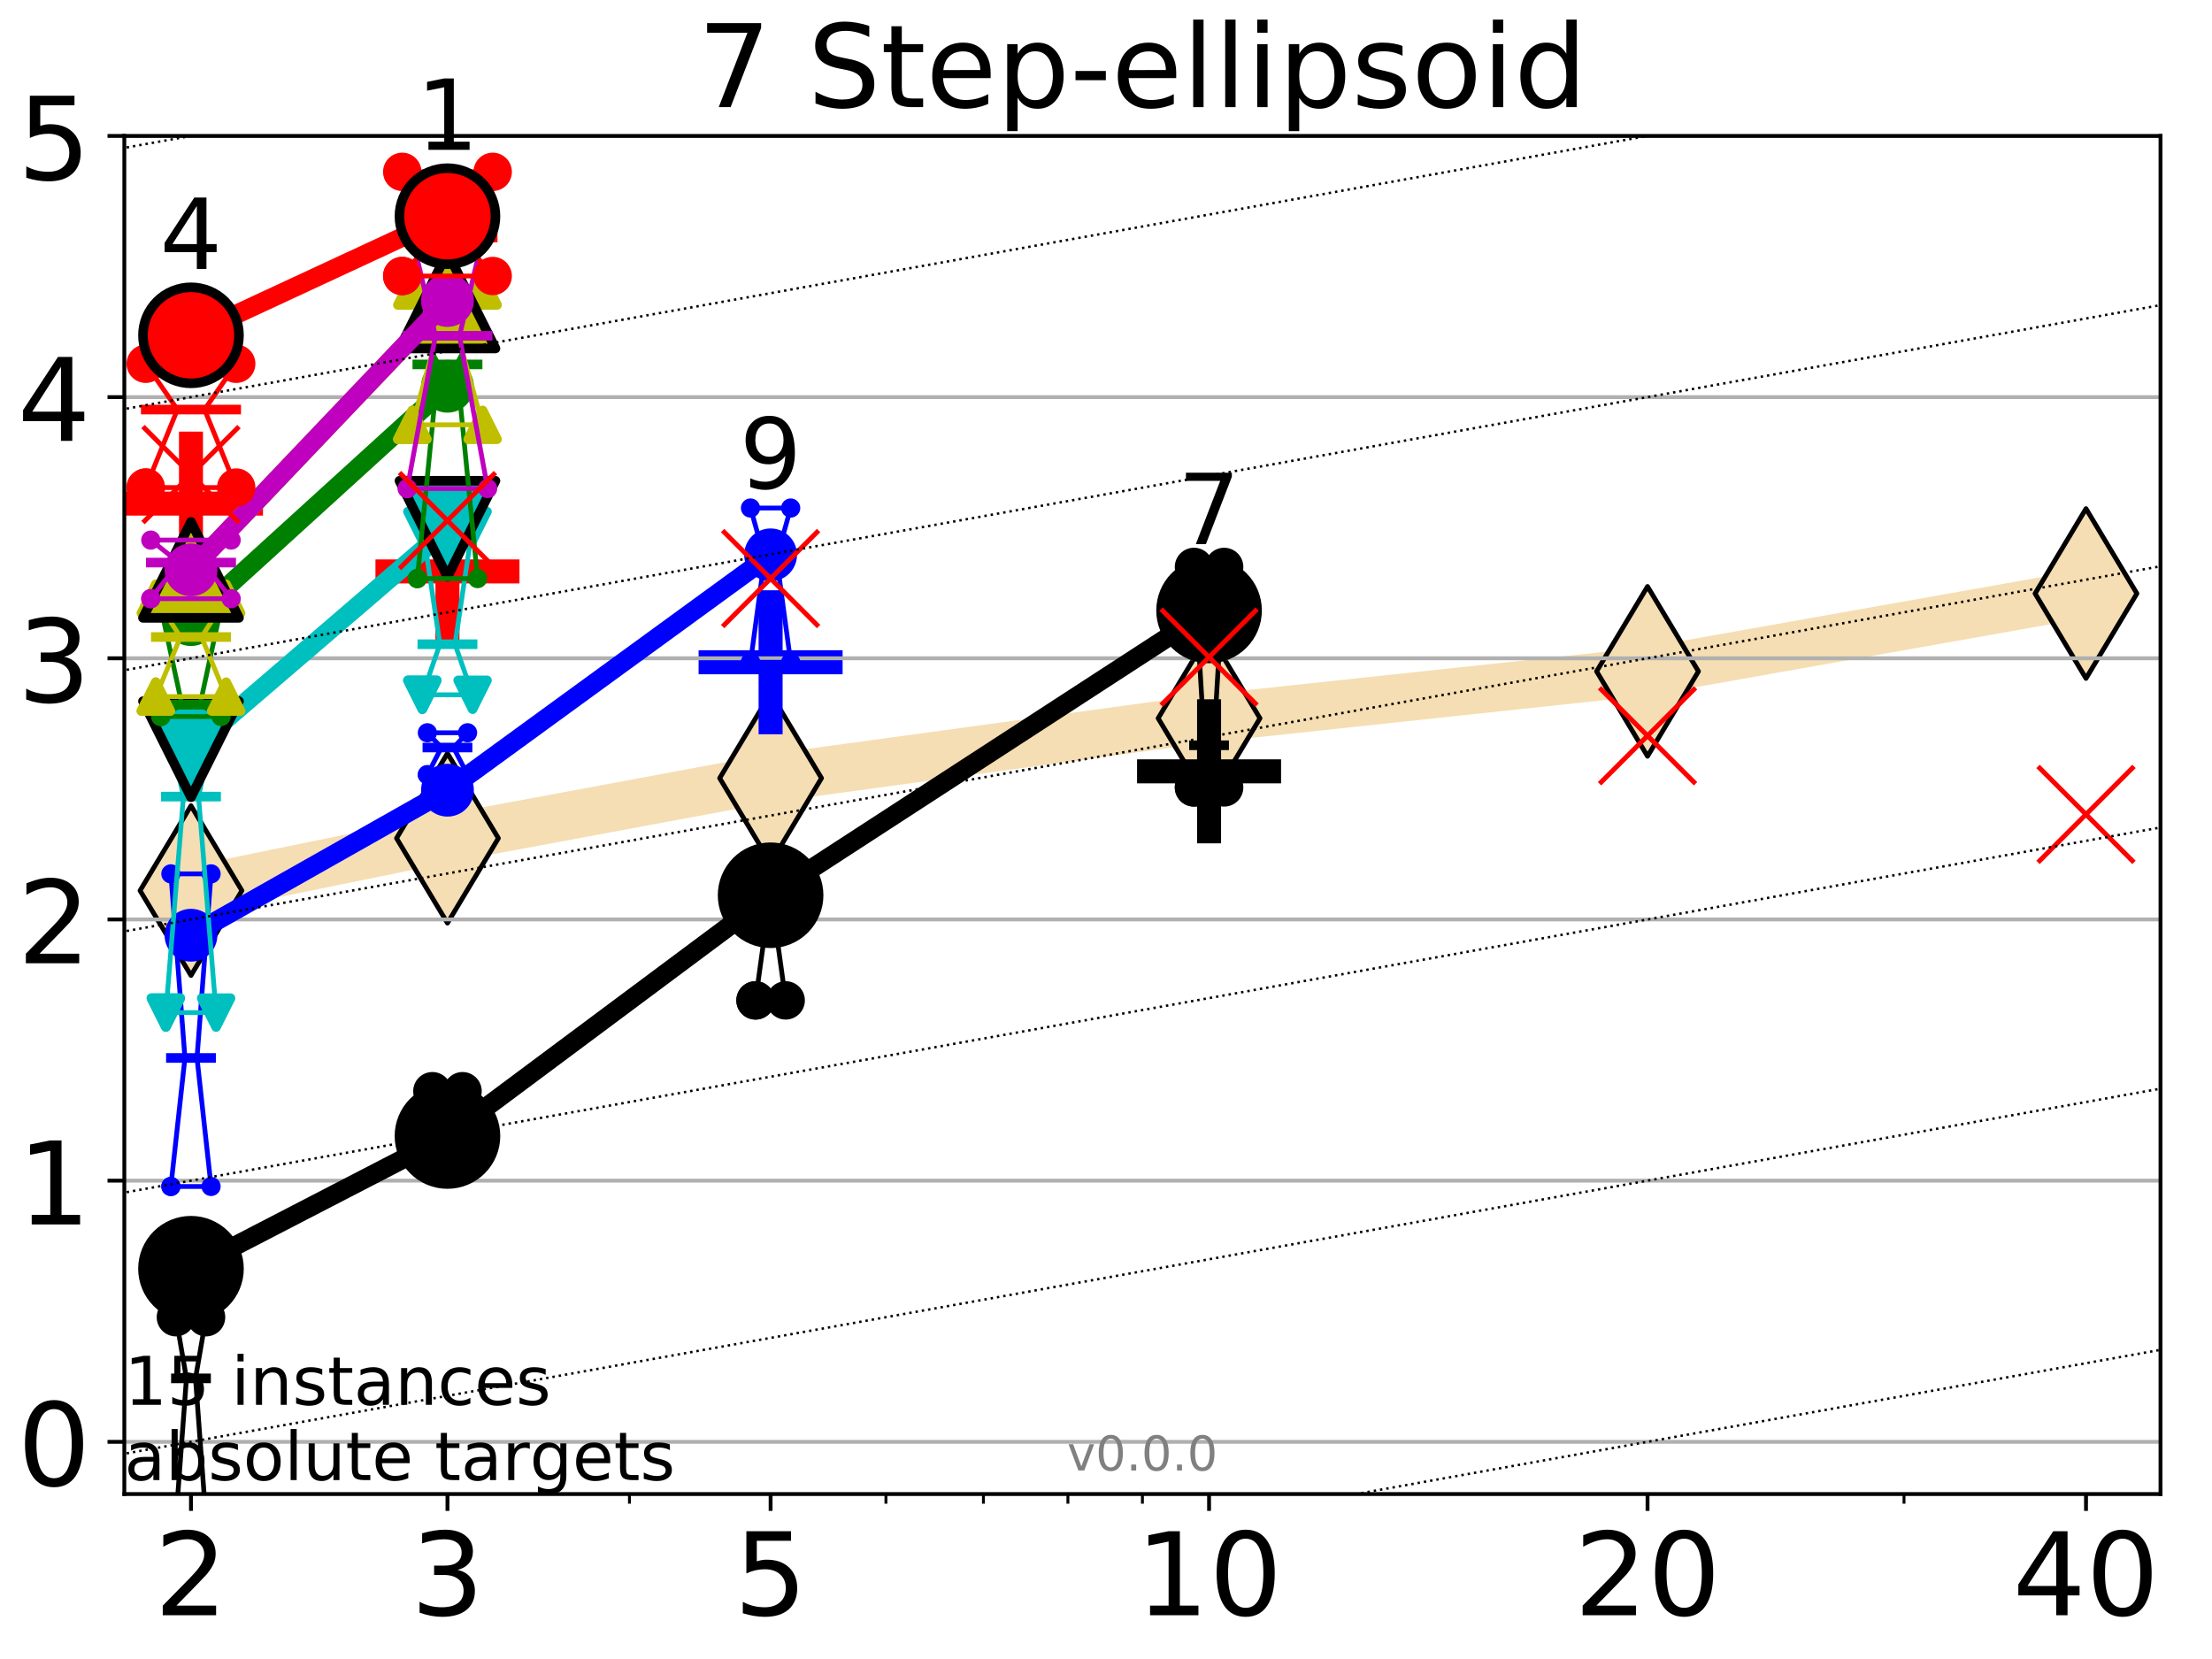 <?xml version="1.0" encoding="utf-8" standalone="no"?>
<!DOCTYPE svg PUBLIC "-//W3C//DTD SVG 1.1//EN"
  "http://www.w3.org/Graphics/SVG/1.1/DTD/svg11.dtd">
<!-- Created with matplotlib (http://matplotlib.org/) -->
<svg height="345.6pt" version="1.1" viewBox="0 0 460.8 345.6" width="460.8pt" xmlns="http://www.w3.org/2000/svg" xmlns:xlink="http://www.w3.org/1999/xlink">
 <defs>
  <style type="text/css">
*{stroke-linecap:butt;stroke-linejoin:round;}
  </style>
 </defs>
 <g id="figure_1">
  <g id="patch_1">
   <path d="M 0 345.6 
L 460.8 345.6 
L 460.8 0 
L 0 0 
z
" style="fill:#ffffff;"/>
  </g>
  <g id="axes_1">
   <g id="patch_2">
    <path d="M 25.9 311.24 
L 450.072 311.24 
L 450.072 28.32 
L 25.9 28.32 
z
" style="fill:#ffffff;"/>
   </g>
   <g id="line2d_1">
    <path clip-path="url(#pce93d1637b)" d="M 39.784 185.526 
L 93.215 174.62 
L 160.53 162.104 
L 251.87 149.631 
L 343.211 139.858 
L 434.551 123.644 
" style="fill:none;stroke:#f5deb3;stroke-linecap:square;stroke-width:10;"/>
    <defs>
     <path d="M -0 17.678 
L 10.607 0 
L 0 -17.678 
L -10.607 -0 
z
" id="mb366e745ef" style="stroke:#000000;stroke-linejoin:miter;"/>
    </defs>
    <g clip-path="url(#pce93d1637b)">
     <use style="fill:#f5deb3;stroke:#000000;stroke-linejoin:miter;" x="39.784" xlink:href="#mb366e745ef" y="185.526"/>
     <use style="fill:#f5deb3;stroke:#000000;stroke-linejoin:miter;" x="93.215" xlink:href="#mb366e745ef" y="174.62"/>
     <use style="fill:#f5deb3;stroke:#000000;stroke-linejoin:miter;" x="160.53" xlink:href="#mb366e745ef" y="162.104"/>
     <use style="fill:#f5deb3;stroke:#000000;stroke-linejoin:miter;" x="251.87" xlink:href="#mb366e745ef" y="149.631"/>
     <use style="fill:#f5deb3;stroke:#000000;stroke-linejoin:miter;" x="343.211" xlink:href="#mb366e745ef" y="139.858"/>
     <use style="fill:#f5deb3;stroke:#000000;stroke-linejoin:miter;" x="434.551" xlink:href="#mb366e745ef" y="123.644"/>
    </g>
   </g>
   <g id="line2d_2">
    <defs>
     <path d="M -15 0 
L 15 0 
M 0 15 
L 0 -15 
" id="m9941c308b5" style="stroke:#ff0000;stroke-width:5;"/>
    </defs>
    <g clip-path="url(#pce93d1637b)">
     <use style="fill:#ff0000;stroke:#ff0000;stroke-width:5;" x="39.784" xlink:href="#m9941c308b5" y="104.907"/>
    </g>
   </g>
   <g id="line2d_3">
    <defs>
     <path d="M -15 0 
L 15 0 
M 0 15 
L 0 -15 
" id="maaca55e57c" style="stroke:#000000;stroke-width:5;"/>
    </defs>
    <g clip-path="url(#pce93d1637b)">
     <use style="stroke:#000000;stroke-width:5;" x="251.87" xlink:href="#maaca55e57c" y="160.68"/>
    </g>
   </g>
   <g id="line2d_4">
    <g clip-path="url(#pce93d1637b)">
     <use style="fill:#ff0000;stroke:#ff0000;stroke-width:5;" x="93.215" xlink:href="#m9941c308b5" y="119.041"/>
    </g>
   </g>
   <g id="line2d_5">
    <defs>
     <path d="M -15 0 
L 15 0 
M 0 15 
L 0 -15 
" id="me92dfe4f68" style="stroke:#0000ff;stroke-width:5;"/>
    </defs>
    <g clip-path="url(#pce93d1637b)">
     <use style="fill:#0000ff;stroke:#0000ff;stroke-width:5;" x="160.53" xlink:href="#me92dfe4f68" y="137.963"/>
    </g>
   </g>
   <g id="matplotlib.axis_1">
    <g id="xtick_1">
     <g id="line2d_6">
      <defs>
       <path d="M 0 0 
L 0 3.5 
" id="mfe86d26707" style="stroke:#000000;stroke-width:0.8;"/>
      </defs>
      <g>
       <use style="stroke:#000000;stroke-width:0.8;" x="39.784" xlink:href="#mfe86d26707" y="311.24"/>
      </g>
     </g>
     <g id="text_1">
      <!-- 2 -->
      <defs>
       <path d="M 19.188 8.297 
L 53.609 8.297 
L 53.609 0 
L 7.328 0 
L 7.328 8.297 
Q 12.938 14.109 22.625 23.891 
Q 32.328 33.688 34.812 36.531 
Q 39.547 41.844 41.422 45.531 
Q 43.312 49.219 43.312 52.781 
Q 43.312 58.594 39.234 62.25 
Q 35.156 65.922 28.609 65.922 
Q 23.969 65.922 18.812 64.312 
Q 13.672 62.703 7.812 59.422 
L 7.812 69.391 
Q 13.766 71.781 18.938 73 
Q 24.125 74.219 28.422 74.219 
Q 39.75 74.219 46.484 68.547 
Q 53.219 62.891 53.219 53.422 
Q 53.219 48.922 51.531 44.891 
Q 49.859 40.875 45.406 35.406 
Q 44.188 33.984 37.641 27.219 
Q 31.109 20.453 19.188 8.297 
z
" id="DejaVuSans-32"/>
      </defs>
      <g transform="translate(32.149 336.476)scale(0.24 -0.24)">
       <use xlink:href="#DejaVuSans-32"/>
      </g>
     </g>
    </g>
    <g id="xtick_2">
     <g id="line2d_7">
      <g>
       <use style="stroke:#000000;stroke-width:0.8;" x="93.215" xlink:href="#mfe86d26707" y="311.24"/>
      </g>
     </g>
     <g id="text_2">
      <!-- 3 -->
      <defs>
       <path d="M 40.578 39.312 
Q 47.656 37.797 51.625 33 
Q 55.609 28.219 55.609 21.188 
Q 55.609 10.406 48.188 4.484 
Q 40.766 -1.422 27.094 -1.422 
Q 22.516 -1.422 17.656 -0.516 
Q 12.797 0.391 7.625 2.203 
L 7.625 11.719 
Q 11.719 9.328 16.594 8.109 
Q 21.484 6.891 26.812 6.891 
Q 36.078 6.891 40.938 10.547 
Q 45.797 14.203 45.797 21.188 
Q 45.797 27.641 41.281 31.266 
Q 36.766 34.906 28.719 34.906 
L 20.219 34.906 
L 20.219 43.016 
L 29.109 43.016 
Q 36.375 43.016 40.234 45.922 
Q 44.094 48.828 44.094 54.297 
Q 44.094 59.906 40.109 62.906 
Q 36.141 65.922 28.719 65.922 
Q 24.656 65.922 20.016 65.031 
Q 15.375 64.156 9.812 62.312 
L 9.812 71.094 
Q 15.438 72.656 20.344 73.438 
Q 25.25 74.219 29.594 74.219 
Q 40.828 74.219 47.359 69.109 
Q 53.906 64.016 53.906 55.328 
Q 53.906 49.266 50.438 45.094 
Q 46.969 40.922 40.578 39.312 
z
" id="DejaVuSans-33"/>
      </defs>
      <g transform="translate(85.58 336.476)scale(0.24 -0.24)">
       <use xlink:href="#DejaVuSans-33"/>
      </g>
     </g>
    </g>
    <g id="xtick_3">
     <g id="line2d_8">
      <g>
       <use style="stroke:#000000;stroke-width:0.8;" x="160.53" xlink:href="#mfe86d26707" y="311.24"/>
      </g>
     </g>
     <g id="text_3">
      <!-- 5 -->
      <defs>
       <path d="M 10.797 72.906 
L 49.516 72.906 
L 49.516 64.594 
L 19.828 64.594 
L 19.828 46.734 
Q 21.969 47.469 24.109 47.828 
Q 26.266 48.188 28.422 48.188 
Q 40.625 48.188 47.75 41.5 
Q 54.891 34.812 54.891 23.391 
Q 54.891 11.625 47.562 5.094 
Q 40.234 -1.422 26.906 -1.422 
Q 22.312 -1.422 17.547 -0.641 
Q 12.797 0.141 7.719 1.703 
L 7.719 11.625 
Q 12.109 9.234 16.797 8.062 
Q 21.484 6.891 26.703 6.891 
Q 35.156 6.891 40.078 11.328 
Q 45.016 15.766 45.016 23.391 
Q 45.016 31 40.078 35.438 
Q 35.156 39.891 26.703 39.891 
Q 22.75 39.891 18.812 39.016 
Q 14.891 38.141 10.797 36.281 
z
" id="DejaVuSans-35"/>
      </defs>
      <g transform="translate(152.895 336.476)scale(0.24 -0.24)">
       <use xlink:href="#DejaVuSans-35"/>
      </g>
     </g>
    </g>
    <g id="xtick_4">
     <g id="line2d_9">
      <g>
       <use style="stroke:#000000;stroke-width:0.8;" x="251.87" xlink:href="#mfe86d26707" y="311.24"/>
      </g>
     </g>
     <g id="text_4">
      <!-- 10 -->
      <defs>
       <path d="M 12.406 8.297 
L 28.516 8.297 
L 28.516 63.922 
L 10.984 60.406 
L 10.984 69.391 
L 28.422 72.906 
L 38.281 72.906 
L 38.281 8.297 
L 54.391 8.297 
L 54.391 0 
L 12.406 0 
z
" id="DejaVuSans-31"/>
       <path d="M 31.781 66.406 
Q 24.172 66.406 20.328 58.906 
Q 16.5 51.422 16.5 36.375 
Q 16.5 21.391 20.328 13.891 
Q 24.172 6.391 31.781 6.391 
Q 39.453 6.391 43.281 13.891 
Q 47.125 21.391 47.125 36.375 
Q 47.125 51.422 43.281 58.906 
Q 39.453 66.406 31.781 66.406 
z
M 31.781 74.219 
Q 44.047 74.219 50.516 64.516 
Q 56.984 54.828 56.984 36.375 
Q 56.984 17.969 50.516 8.266 
Q 44.047 -1.422 31.781 -1.422 
Q 19.531 -1.422 13.062 8.266 
Q 6.594 17.969 6.594 36.375 
Q 6.594 54.828 13.062 64.516 
Q 19.531 74.219 31.781 74.219 
z
" id="DejaVuSans-30"/>
      </defs>
      <g transform="translate(236.6 336.476)scale(0.24 -0.24)">
       <use xlink:href="#DejaVuSans-31"/>
       <use x="63.623" xlink:href="#DejaVuSans-30"/>
      </g>
     </g>
    </g>
    <g id="xtick_5">
     <g id="line2d_10">
      <g>
       <use style="stroke:#000000;stroke-width:0.8;" x="343.211" xlink:href="#mfe86d26707" y="311.24"/>
      </g>
     </g>
     <g id="text_5">
      <!-- 20 -->
      <g transform="translate(327.941 336.476)scale(0.24 -0.24)">
       <use xlink:href="#DejaVuSans-32"/>
       <use x="63.623" xlink:href="#DejaVuSans-30"/>
      </g>
     </g>
    </g>
    <g id="xtick_6">
     <g id="line2d_11">
      <g>
       <use style="stroke:#000000;stroke-width:0.8;" x="434.551" xlink:href="#mfe86d26707" y="311.24"/>
      </g>
     </g>
     <g id="text_6">
      <!-- 40 -->
      <defs>
       <path d="M 37.797 64.312 
L 12.891 25.391 
L 37.797 25.391 
z
M 35.203 72.906 
L 47.609 72.906 
L 47.609 25.391 
L 58.016 25.391 
L 58.016 17.188 
L 47.609 17.188 
L 47.609 0 
L 37.797 0 
L 37.797 17.188 
L 4.891 17.188 
L 4.891 26.703 
z
" id="DejaVuSans-34"/>
      </defs>
      <g transform="translate(419.281 336.476)scale(0.24 -0.24)">
       <use xlink:href="#DejaVuSans-34"/>
       <use x="63.623" xlink:href="#DejaVuSans-30"/>
      </g>
     </g>
    </g>
    <g id="xtick_7">
     <g id="line2d_12">
      <defs>
       <path d="M 0 0 
L 0 2 
" id="m9a36d5a3d2" style="stroke:#000000;stroke-width:0.6;"/>
      </defs>
      <g>
       <use style="stroke:#000000;stroke-width:0.6;" x="39.784" xlink:href="#m9a36d5a3d2" y="311.24"/>
      </g>
     </g>
    </g>
    <g id="xtick_8">
     <g id="line2d_13">
      <g>
       <use style="stroke:#000000;stroke-width:0.6;" x="93.215" xlink:href="#m9a36d5a3d2" y="311.24"/>
      </g>
     </g>
    </g>
    <g id="xtick_9">
     <g id="line2d_14">
      <g>
       <use style="stroke:#000000;stroke-width:0.6;" x="131.125" xlink:href="#m9a36d5a3d2" y="311.24"/>
      </g>
     </g>
    </g>
    <g id="xtick_10">
     <g id="line2d_15">
      <g>
       <use style="stroke:#000000;stroke-width:0.6;" x="160.53" xlink:href="#m9a36d5a3d2" y="311.24"/>
      </g>
     </g>
    </g>
    <g id="xtick_11">
     <g id="line2d_16">
      <g>
       <use style="stroke:#000000;stroke-width:0.6;" x="184.555" xlink:href="#m9a36d5a3d2" y="311.24"/>
      </g>
     </g>
    </g>
    <g id="xtick_12">
     <g id="line2d_17">
      <g>
       <use style="stroke:#000000;stroke-width:0.6;" x="204.869" xlink:href="#m9a36d5a3d2" y="311.24"/>
      </g>
     </g>
    </g>
    <g id="xtick_13">
     <g id="line2d_18">
      <g>
       <use style="stroke:#000000;stroke-width:0.6;" x="222.465" xlink:href="#m9a36d5a3d2" y="311.24"/>
      </g>
     </g>
    </g>
    <g id="xtick_14">
     <g id="line2d_19">
      <g>
       <use style="stroke:#000000;stroke-width:0.6;" x="237.986" xlink:href="#m9a36d5a3d2" y="311.24"/>
      </g>
     </g>
    </g>
    <g id="xtick_15">
     <g id="line2d_20">
      <g>
       <use style="stroke:#000000;stroke-width:0.6;" x="343.211" xlink:href="#m9a36d5a3d2" y="311.24"/>
      </g>
     </g>
    </g>
    <g id="xtick_16">
     <g id="line2d_21">
      <g>
       <use style="stroke:#000000;stroke-width:0.6;" x="396.641" xlink:href="#m9a36d5a3d2" y="311.24"/>
      </g>
     </g>
    </g>
    <g id="xtick_17">
     <g id="line2d_22">
      <g>
       <use style="stroke:#000000;stroke-width:0.6;" x="434.551" xlink:href="#m9a36d5a3d2" y="311.24"/>
      </g>
     </g>
    </g>
   </g>
   <g id="matplotlib.axis_2">
    <g id="ytick_1">
     <g id="line2d_23">
      <path clip-path="url(#pce93d1637b)" d="M 25.9 300.358 
L 450.072 300.358 
" style="fill:none;stroke:#b0b0b0;stroke-linecap:square;stroke-width:0.8;"/>
     </g>
     <g id="line2d_24">
      <defs>
       <path d="M 0 0 
L -3.5 0 
" id="m7b7dd9da85" style="stroke:#000000;stroke-width:0.8;"/>
      </defs>
      <g>
       <use style="stroke:#000000;stroke-width:0.8;" x="25.9" xlink:href="#m7b7dd9da85" y="300.358"/>
      </g>
     </g>
     <g id="text_7">
      <!-- 0 -->
      <g transform="translate(3.63 309.477)scale(0.24 -0.24)">
       <use xlink:href="#DejaVuSans-30"/>
      </g>
     </g>
    </g>
    <g id="ytick_2">
     <g id="line2d_25">
      <path clip-path="url(#pce93d1637b)" d="M 25.9 245.951 
L 450.072 245.951 
" style="fill:none;stroke:#b0b0b0;stroke-linecap:square;stroke-width:0.8;"/>
     </g>
     <g id="line2d_26">
      <g>
       <use style="stroke:#000000;stroke-width:0.8;" x="25.9" xlink:href="#m7b7dd9da85" y="245.951"/>
      </g>
     </g>
     <g id="text_8">
      <!-- 1 -->
      <g transform="translate(3.63 255.069)scale(0.24 -0.24)">
       <use xlink:href="#DejaVuSans-31"/>
      </g>
     </g>
    </g>
    <g id="ytick_3">
     <g id="line2d_27">
      <path clip-path="url(#pce93d1637b)" d="M 25.9 191.543 
L 450.072 191.543 
" style="fill:none;stroke:#b0b0b0;stroke-linecap:square;stroke-width:0.8;"/>
     </g>
     <g id="line2d_28">
      <g>
       <use style="stroke:#000000;stroke-width:0.8;" x="25.9" xlink:href="#m7b7dd9da85" y="191.543"/>
      </g>
     </g>
     <g id="text_9">
      <!-- 2 -->
      <g transform="translate(3.63 200.661)scale(0.24 -0.24)">
       <use xlink:href="#DejaVuSans-32"/>
      </g>
     </g>
    </g>
    <g id="ytick_4">
     <g id="line2d_29">
      <path clip-path="url(#pce93d1637b)" d="M 25.9 137.135 
L 450.072 137.135 
" style="fill:none;stroke:#b0b0b0;stroke-linecap:square;stroke-width:0.8;"/>
     </g>
     <g id="line2d_30">
      <g>
       <use style="stroke:#000000;stroke-width:0.8;" x="25.9" xlink:href="#m7b7dd9da85" y="137.135"/>
      </g>
     </g>
     <g id="text_10">
      <!-- 3 -->
      <g transform="translate(3.63 146.254)scale(0.24 -0.24)">
       <use xlink:href="#DejaVuSans-33"/>
      </g>
     </g>
    </g>
    <g id="ytick_5">
     <g id="line2d_31">
      <path clip-path="url(#pce93d1637b)" d="M 25.9 82.728 
L 450.072 82.728 
" style="fill:none;stroke:#b0b0b0;stroke-linecap:square;stroke-width:0.8;"/>
     </g>
     <g id="line2d_32">
      <g>
       <use style="stroke:#000000;stroke-width:0.8;" x="25.9" xlink:href="#m7b7dd9da85" y="82.728"/>
      </g>
     </g>
     <g id="text_11">
      <!-- 4 -->
      <g transform="translate(3.63 91.846)scale(0.24 -0.24)">
       <use xlink:href="#DejaVuSans-34"/>
      </g>
     </g>
    </g>
    <g id="ytick_6">
     <g id="line2d_33">
      <path clip-path="url(#pce93d1637b)" d="M 25.9 28.32 
L 450.072 28.32 
" style="fill:none;stroke:#b0b0b0;stroke-linecap:square;stroke-width:0.8;"/>
     </g>
     <g id="line2d_34">
      <g>
       <use style="stroke:#000000;stroke-width:0.8;" x="25.9" xlink:href="#m7b7dd9da85" y="28.32"/>
      </g>
     </g>
     <g id="text_12">
      <!-- 5 -->
      <g transform="translate(3.63 37.438)scale(0.24 -0.24)">
       <use xlink:href="#DejaVuSans-35"/>
      </g>
     </g>
    </g>
   </g>
   <g id="line2d_35">
    <path clip-path="url(#pce93d1637b)" d="M 36.644 316.737 
L 38.842 287.135 
L 36.644 274.399 
L 42.924 274.399 
L 40.726 287.135 
L 42.924 316.737 
L 36.644 316.737 
" style="fill:none;stroke:#000000;stroke-linecap:square;"/>
   </g>
   <g id="line2d_36">
    <path clip-path="url(#pce93d1637b)" d="M 36.644 316.737 
L 42.924 316.737 
L 42.924 274.399 
L 36.644 274.399 
L 36.644 316.737 
" style="fill:none;"/>
    <defs>
     <path d="M 0 3 
C 0.796 3 1.559 2.684 2.121 2.121 
C 2.684 1.559 3 0.796 3 0 
C 3 -0.796 2.684 -1.559 2.121 -2.121 
C 1.559 -2.684 0.796 -3 0 -3 
C -0.796 -3 -1.559 -2.684 -2.121 -2.121 
C -2.684 -1.559 -3 -0.796 -3 0 
C -3 0.796 -2.684 1.559 -2.121 2.121 
C -1.559 2.684 -0.796 3 0 3 
z
" id="mf198513241" style="stroke:#000000;stroke-width:2;"/>
    </defs>
    <g clip-path="url(#pce93d1637b)">
     <use style="stroke:#000000;stroke-width:2;" x="36.644" xlink:href="#mf198513241" y="316.737"/>
     <use style="stroke:#000000;stroke-width:2;" x="42.924" xlink:href="#mf198513241" y="316.737"/>
     <use style="stroke:#000000;stroke-width:2;" x="42.924" xlink:href="#mf198513241" y="274.399"/>
     <use style="stroke:#000000;stroke-width:2;" x="36.644" xlink:href="#mf198513241" y="274.399"/>
     <use style="stroke:#000000;stroke-width:2;" x="36.644" xlink:href="#mf198513241" y="316.737"/>
    </g>
   </g>
   <g id="line2d_37">
    <path clip-path="url(#pce93d1637b)" d="M 36.644 287.135 
L 42.924 287.135 
" style="fill:none;stroke:#000000;stroke-linecap:square;stroke-width:2;"/>
   </g>
   <g id="line2d_38">
    <path clip-path="url(#pce93d1637b)" d="M 90.075 240.365 
L 92.273 235.343 
L 90.075 227.32 
L 96.355 227.32 
L 94.157 235.343 
L 96.355 240.365 
L 90.075 240.365 
" style="fill:none;stroke:#000000;stroke-linecap:square;"/>
   </g>
   <g id="line2d_39">
    <path clip-path="url(#pce93d1637b)" d="M 90.075 240.365 
L 96.355 240.365 
L 96.355 227.32 
L 90.075 227.32 
L 90.075 240.365 
" style="fill:none;"/>
    <g clip-path="url(#pce93d1637b)">
     <use style="stroke:#000000;stroke-width:2;" x="90.075" xlink:href="#mf198513241" y="240.365"/>
     <use style="stroke:#000000;stroke-width:2;" x="96.355" xlink:href="#mf198513241" y="240.365"/>
     <use style="stroke:#000000;stroke-width:2;" x="96.355" xlink:href="#mf198513241" y="227.32"/>
     <use style="stroke:#000000;stroke-width:2;" x="90.075" xlink:href="#mf198513241" y="227.32"/>
     <use style="stroke:#000000;stroke-width:2;" x="90.075" xlink:href="#mf198513241" y="240.365"/>
    </g>
   </g>
   <g id="line2d_40">
    <path clip-path="url(#pce93d1637b)" d="M 90.075 235.343 
L 96.355 235.343 
" style="fill:none;stroke:#000000;stroke-linecap:square;stroke-width:2;"/>
   </g>
   <g id="line2d_41">
    <path clip-path="url(#pce93d1637b)" d="M 157.39 208.399 
L 159.588 192.508 
L 157.39 181.127 
L 163.669 181.127 
L 161.472 192.508 
L 163.669 208.399 
L 157.39 208.399 
" style="fill:none;stroke:#000000;stroke-linecap:square;"/>
   </g>
   <g id="line2d_42">
    <path clip-path="url(#pce93d1637b)" d="M 157.39 208.399 
L 163.669 208.399 
L 163.669 181.127 
L 157.39 181.127 
L 157.39 208.399 
" style="fill:none;"/>
    <g clip-path="url(#pce93d1637b)">
     <use style="stroke:#000000;stroke-width:2;" x="157.39" xlink:href="#mf198513241" y="208.399"/>
     <use style="stroke:#000000;stroke-width:2;" x="163.669" xlink:href="#mf198513241" y="208.399"/>
     <use style="stroke:#000000;stroke-width:2;" x="163.669" xlink:href="#mf198513241" y="181.127"/>
     <use style="stroke:#000000;stroke-width:2;" x="157.39" xlink:href="#mf198513241" y="181.127"/>
     <use style="stroke:#000000;stroke-width:2;" x="157.39" xlink:href="#mf198513241" y="208.399"/>
    </g>
   </g>
   <g id="line2d_43">
    <path clip-path="url(#pce93d1637b)" d="M 157.39 192.508 
L 163.669 192.508 
" style="fill:none;stroke:#000000;stroke-linecap:square;stroke-width:2;"/>
   </g>
   <g id="line2d_44">
    <path clip-path="url(#pce93d1637b)" d="M 248.73 164.03 
L 250.928 155.251 
L 248.73 118.106 
L 255.01 118.106 
L 252.812 155.251 
L 255.01 164.03 
L 248.73 164.03 
" style="fill:none;stroke:#000000;stroke-linecap:square;"/>
   </g>
   <g id="line2d_45">
    <path clip-path="url(#pce93d1637b)" d="M 248.73 164.03 
L 255.01 164.03 
L 255.01 118.106 
L 248.73 118.106 
L 248.73 164.03 
" style="fill:none;"/>
    <g clip-path="url(#pce93d1637b)">
     <use style="stroke:#000000;stroke-width:2;" x="248.73" xlink:href="#mf198513241" y="164.03"/>
     <use style="stroke:#000000;stroke-width:2;" x="255.01" xlink:href="#mf198513241" y="164.03"/>
     <use style="stroke:#000000;stroke-width:2;" x="255.01" xlink:href="#mf198513241" y="118.106"/>
     <use style="stroke:#000000;stroke-width:2;" x="248.73" xlink:href="#mf198513241" y="118.106"/>
     <use style="stroke:#000000;stroke-width:2;" x="248.73" xlink:href="#mf198513241" y="164.03"/>
    </g>
   </g>
   <g id="line2d_46">
    <path clip-path="url(#pce93d1637b)" d="M 248.73 155.251 
L 255.01 155.251 
" style="fill:none;stroke:#000000;stroke-linecap:square;stroke-width:2;"/>
   </g>
   <g id="line2d_47">
    <path clip-path="url(#pce93d1637b)" d="M 39.784 264.299 
L 93.215 236.652 
" style="fill:none;stroke:#000000;stroke-linecap:square;stroke-width:4;"/>
   </g>
   <g id="line2d_48">
    <path clip-path="url(#pce93d1637b)" d="M 93.215 236.652 
L 160.53 186.498 
" style="fill:none;stroke:#000000;stroke-linecap:square;stroke-width:4;"/>
   </g>
   <g id="line2d_49">
    <path clip-path="url(#pce93d1637b)" d="M 160.53 186.498 
L 251.87 127.167 
" style="fill:none;stroke:#000000;stroke-linecap:square;stroke-width:4;"/>
   </g>
   <g id="line2d_50">
    <path clip-path="url(#pce93d1637b)" d="M 39.784 264.299 
L 93.215 236.652 
L 160.53 186.498 
L 251.87 127.167 
" style="fill:none;"/>
    <defs>
     <path d="M 0 10 
C 2.652 10 5.196 8.946 7.071 7.071 
C 8.946 5.196 10 2.652 10 0 
C 10 -2.652 8.946 -5.196 7.071 -7.071 
C 5.196 -8.946 2.652 -10 0 -10 
C -2.652 -10 -5.196 -8.946 -7.071 -7.071 
C -8.946 -5.196 -10 -2.652 -10 0 
C -10 2.652 -8.946 5.196 -7.071 7.071 
C -5.196 8.946 -2.652 10 0 10 
z
" id="m1421baa5e7" style="stroke:#000000;stroke-width:2;"/>
    </defs>
    <g clip-path="url(#pce93d1637b)">
     <use style="stroke:#000000;stroke-width:2;" x="39.784" xlink:href="#m1421baa5e7" y="264.299"/>
     <use style="stroke:#000000;stroke-width:2;" x="93.215" xlink:href="#m1421baa5e7" y="236.652"/>
     <use style="stroke:#000000;stroke-width:2;" x="160.53" xlink:href="#m1421baa5e7" y="186.498"/>
     <use style="stroke:#000000;stroke-width:2;" x="251.87" xlink:href="#m1421baa5e7" y="127.167"/>
    </g>
   </g>
   <g id="line2d_51">
    <path clip-path="url(#pce93d1637b)" d="M 35.597 247.163 
L 38.528 220.389 
L 35.597 182.041 
L 43.971 182.041 
L 41.04 220.389 
L 43.971 247.163 
L 35.597 247.163 
" style="fill:none;stroke:#0000ff;stroke-linecap:square;"/>
   </g>
   <g id="line2d_52">
    <path clip-path="url(#pce93d1637b)" d="M 35.597 247.163 
L 43.971 247.163 
L 43.971 182.041 
L 35.597 182.041 
L 35.597 247.163 
" style="fill:none;"/>
    <defs>
     <path d="M 0 1.5 
C 0.398 1.5 0.779 1.342 1.061 1.061 
C 1.342 0.779 1.5 0.398 1.5 0 
C 1.5 -0.398 1.342 -0.779 1.061 -1.061 
C 0.779 -1.342 0.398 -1.5 0 -1.5 
C -0.398 -1.5 -0.779 -1.342 -1.061 -1.061 
C -1.342 -0.779 -1.5 -0.398 -1.5 0 
C -1.5 0.398 -1.342 0.779 -1.061 1.061 
C -0.779 1.342 -0.398 1.5 0 1.5 
z
" id="m14137b9b6b" style="stroke:#0000ff;"/>
    </defs>
    <g clip-path="url(#pce93d1637b)">
     <use style="fill:#0000ff;stroke:#0000ff;" x="35.597" xlink:href="#m14137b9b6b" y="247.163"/>
     <use style="fill:#0000ff;stroke:#0000ff;" x="43.971" xlink:href="#m14137b9b6b" y="247.163"/>
     <use style="fill:#0000ff;stroke:#0000ff;" x="43.971" xlink:href="#m14137b9b6b" y="182.041"/>
     <use style="fill:#0000ff;stroke:#0000ff;" x="35.597" xlink:href="#m14137b9b6b" y="182.041"/>
     <use style="fill:#0000ff;stroke:#0000ff;" x="35.597" xlink:href="#m14137b9b6b" y="247.163"/>
    </g>
   </g>
   <g id="line2d_53">
    <path clip-path="url(#pce93d1637b)" d="M 35.597 220.389 
L 43.971 220.389 
" style="fill:none;stroke:#0000ff;stroke-linecap:square;stroke-width:2;"/>
   </g>
   <g id="line2d_54">
    <path clip-path="url(#pce93d1637b)" d="M 89.028 161.386 
L 91.959 155.725 
L 89.028 152.648 
L 97.401 152.648 
L 94.471 155.725 
L 97.401 161.386 
L 89.028 161.386 
" style="fill:none;stroke:#0000ff;stroke-linecap:square;"/>
   </g>
   <g id="line2d_55">
    <path clip-path="url(#pce93d1637b)" d="M 89.028 161.386 
L 97.401 161.386 
L 97.401 152.648 
L 89.028 152.648 
L 89.028 161.386 
" style="fill:none;"/>
    <g clip-path="url(#pce93d1637b)">
     <use style="fill:#0000ff;stroke:#0000ff;" x="89.028" xlink:href="#m14137b9b6b" y="161.386"/>
     <use style="fill:#0000ff;stroke:#0000ff;" x="97.401" xlink:href="#m14137b9b6b" y="161.386"/>
     <use style="fill:#0000ff;stroke:#0000ff;" x="97.401" xlink:href="#m14137b9b6b" y="152.648"/>
     <use style="fill:#0000ff;stroke:#0000ff;" x="89.028" xlink:href="#m14137b9b6b" y="152.648"/>
     <use style="fill:#0000ff;stroke:#0000ff;" x="89.028" xlink:href="#m14137b9b6b" y="161.386"/>
    </g>
   </g>
   <g id="line2d_56">
    <path clip-path="url(#pce93d1637b)" d="M 89.028 155.725 
L 97.401 155.725 
" style="fill:none;stroke:#0000ff;stroke-linecap:square;stroke-width:2;"/>
   </g>
   <g id="line2d_57">
    <path clip-path="url(#pce93d1637b)" d="M 156.343 137.963 
L 159.274 116.274 
L 156.343 105.833 
L 164.716 105.833 
L 161.786 116.274 
L 164.716 137.963 
L 156.343 137.963 
" style="fill:none;stroke:#0000ff;stroke-linecap:square;"/>
   </g>
   <g id="line2d_58">
    <path clip-path="url(#pce93d1637b)" d="M 156.343 137.963 
L 164.716 137.963 
L 164.716 105.833 
L 156.343 105.833 
L 156.343 137.963 
" style="fill:none;"/>
    <g clip-path="url(#pce93d1637b)">
     <use style="fill:#0000ff;stroke:#0000ff;" x="156.343" xlink:href="#m14137b9b6b" y="137.963"/>
     <use style="fill:#0000ff;stroke:#0000ff;" x="164.716" xlink:href="#m14137b9b6b" y="137.963"/>
     <use style="fill:#0000ff;stroke:#0000ff;" x="164.716" xlink:href="#m14137b9b6b" y="105.833"/>
     <use style="fill:#0000ff;stroke:#0000ff;" x="156.343" xlink:href="#m14137b9b6b" y="105.833"/>
     <use style="fill:#0000ff;stroke:#0000ff;" x="156.343" xlink:href="#m14137b9b6b" y="137.963"/>
    </g>
   </g>
   <g id="line2d_59">
    <path clip-path="url(#pce93d1637b)" d="M 156.343 116.274 
L 164.716 116.274 
" style="fill:none;stroke:#0000ff;stroke-linecap:square;stroke-width:2;"/>
   </g>
   <g id="line2d_60">
    <path clip-path="url(#pce93d1637b)" d="M 39.784 194.825 
L 93.215 164.612 
" style="fill:none;stroke:#0000ff;stroke-linecap:square;stroke-width:4;"/>
   </g>
   <g id="line2d_61">
    <path clip-path="url(#pce93d1637b)" d="M 93.215 164.612 
L 160.53 115.587 
" style="fill:none;stroke:#0000ff;stroke-linecap:square;stroke-width:4;"/>
   </g>
   <g id="line2d_62">
    <path clip-path="url(#pce93d1637b)" d="M 39.784 194.825 
L 93.215 164.612 
L 160.53 115.587 
" style="fill:none;"/>
    <defs>
     <path d="M 0 5 
C 1.326 5 2.598 4.473 3.536 3.536 
C 4.473 2.598 5 1.326 5 0 
C 5 -1.326 4.473 -2.598 3.536 -3.536 
C 2.598 -4.473 1.326 -5 0 -5 
C -1.326 -5 -2.598 -4.473 -3.536 -3.536 
C -4.473 -2.598 -5 -1.326 -5 0 
C -5 1.326 -4.473 2.598 -3.536 3.536 
C -2.598 4.473 -1.326 5 0 5 
z
" id="m68e71ba9c8" style="stroke:#0000ff;"/>
    </defs>
    <g clip-path="url(#pce93d1637b)">
     <use style="fill:#0000ff;stroke:#0000ff;" x="39.784" xlink:href="#m68e71ba9c8" y="194.825"/>
     <use style="fill:#0000ff;stroke:#0000ff;" x="93.215" xlink:href="#m68e71ba9c8" y="164.612"/>
     <use style="fill:#0000ff;stroke:#0000ff;" x="160.53" xlink:href="#m68e71ba9c8" y="115.587"/>
    </g>
   </g>
   <g id="line2d_63">
    <path clip-path="url(#pce93d1637b)" d="M 34.551 210.942 
L 38.214 165.941 
L 34.551 149.01 
L 45.017 149.01 
L 41.354 165.941 
L 45.017 210.942 
L 34.551 210.942 
" style="fill:none;stroke:#00bfbf;stroke-linecap:square;"/>
   </g>
   <g id="line2d_64">
    <path clip-path="url(#pce93d1637b)" d="M 34.551 210.942 
L 45.017 210.942 
L 45.017 149.01 
L 34.551 149.01 
L 34.551 210.942 
" style="fill:none;"/>
    <defs>
     <path d="M -0 3 
L 3 -3 
L -3 -3 
z
" id="mea557b1469" style="stroke:#00bfbf;stroke-linejoin:miter;stroke-width:2;"/>
    </defs>
    <g clip-path="url(#pce93d1637b)">
     <use style="fill:#00bfbf;stroke:#00bfbf;stroke-linejoin:miter;stroke-width:2;" x="34.551" xlink:href="#mea557b1469" y="210.942"/>
     <use style="fill:#00bfbf;stroke:#00bfbf;stroke-linejoin:miter;stroke-width:2;" x="45.017" xlink:href="#mea557b1469" y="210.942"/>
     <use style="fill:#00bfbf;stroke:#00bfbf;stroke-linejoin:miter;stroke-width:2;" x="45.017" xlink:href="#mea557b1469" y="149.01"/>
     <use style="fill:#00bfbf;stroke:#00bfbf;stroke-linejoin:miter;stroke-width:2;" x="34.551" xlink:href="#mea557b1469" y="149.01"/>
     <use style="fill:#00bfbf;stroke:#00bfbf;stroke-linejoin:miter;stroke-width:2;" x="34.551" xlink:href="#mea557b1469" y="210.942"/>
    </g>
   </g>
   <g id="line2d_65">
    <path clip-path="url(#pce93d1637b)" d="M 34.551 165.941 
L 45.017 165.941 
" style="fill:none;stroke:#00bfbf;stroke-linecap:square;stroke-width:2;"/>
   </g>
   <g id="line2d_66">
    <path clip-path="url(#pce93d1637b)" d="M 87.982 144.734 
L 91.645 134.199 
L 87.982 109.573 
L 98.448 109.573 
L 94.785 134.199 
L 98.448 144.734 
L 87.982 144.734 
" style="fill:none;stroke:#00bfbf;stroke-linecap:square;"/>
   </g>
   <g id="line2d_67">
    <path clip-path="url(#pce93d1637b)" d="M 87.982 144.734 
L 98.448 144.734 
L 98.448 109.573 
L 87.982 109.573 
L 87.982 144.734 
" style="fill:none;"/>
    <g clip-path="url(#pce93d1637b)">
     <use style="fill:#00bfbf;stroke:#00bfbf;stroke-linejoin:miter;stroke-width:2;" x="87.982" xlink:href="#mea557b1469" y="144.734"/>
     <use style="fill:#00bfbf;stroke:#00bfbf;stroke-linejoin:miter;stroke-width:2;" x="98.448" xlink:href="#mea557b1469" y="144.734"/>
     <use style="fill:#00bfbf;stroke:#00bfbf;stroke-linejoin:miter;stroke-width:2;" x="98.448" xlink:href="#mea557b1469" y="109.573"/>
     <use style="fill:#00bfbf;stroke:#00bfbf;stroke-linejoin:miter;stroke-width:2;" x="87.982" xlink:href="#mea557b1469" y="109.573"/>
     <use style="fill:#00bfbf;stroke:#00bfbf;stroke-linejoin:miter;stroke-width:2;" x="87.982" xlink:href="#mea557b1469" y="144.734"/>
    </g>
   </g>
   <g id="line2d_68">
    <path clip-path="url(#pce93d1637b)" d="M 87.982 134.199 
L 98.448 134.199 
" style="fill:none;stroke:#00bfbf;stroke-linecap:square;stroke-width:2;"/>
   </g>
   <g id="line2d_69">
    <path clip-path="url(#pce93d1637b)" d="M 39.784 156.072 
L 93.215 110.157 
" style="fill:none;stroke:#00bfbf;stroke-linecap:square;stroke-width:4;"/>
   </g>
   <g id="line2d_70">
    <path clip-path="url(#pce93d1637b)" d="M 39.784 156.072 
L 93.215 110.157 
" style="fill:none;"/>
    <defs>
     <path d="M -0 10 
L 10 -10 
L -10 -10 
z
" id="mc2421d1eea" style="stroke:#000000;stroke-linejoin:miter;stroke-width:2;"/>
    </defs>
    <g clip-path="url(#pce93d1637b)">
     <use style="fill:#00bfbf;stroke:#000000;stroke-linejoin:miter;stroke-width:2;" x="39.784" xlink:href="#mc2421d1eea" y="156.072"/>
     <use style="fill:#00bfbf;stroke:#000000;stroke-linejoin:miter;stroke-width:2;" x="93.215" xlink:href="#mc2421d1eea" y="110.157"/>
    </g>
   </g>
   <g id="line2d_71">
    <path clip-path="url(#pce93d1637b)" d="M 33.504 149.265 
L 37.9 146.802 
L 33.504 126.522 
L 46.064 126.522 
L 41.668 146.802 
L 46.064 149.265 
L 33.504 149.265 
" style="fill:none;stroke:#008000;stroke-linecap:square;"/>
   </g>
   <g id="line2d_72">
    <path clip-path="url(#pce93d1637b)" d="M 33.504 149.265 
L 46.064 149.265 
L 46.064 126.522 
L 33.504 126.522 
L 33.504 149.265 
" style="fill:none;"/>
    <defs>
     <path d="M 0 1.5 
C 0.398 1.5 0.779 1.342 1.061 1.061 
C 1.342 0.779 1.5 0.398 1.5 0 
C 1.5 -0.398 1.342 -0.779 1.061 -1.061 
C 0.779 -1.342 0.398 -1.5 0 -1.5 
C -0.398 -1.5 -0.779 -1.342 -1.061 -1.061 
C -1.342 -0.779 -1.5 -0.398 -1.5 0 
C -1.5 0.398 -1.342 0.779 -1.061 1.061 
C -0.779 1.342 -0.398 1.5 0 1.5 
z
" id="md84182a749" style="stroke:#008000;"/>
    </defs>
    <g clip-path="url(#pce93d1637b)">
     <use style="fill:#008000;stroke:#008000;" x="33.504" xlink:href="#md84182a749" y="149.265"/>
     <use style="fill:#008000;stroke:#008000;" x="46.064" xlink:href="#md84182a749" y="149.265"/>
     <use style="fill:#008000;stroke:#008000;" x="46.064" xlink:href="#md84182a749" y="126.522"/>
     <use style="fill:#008000;stroke:#008000;" x="33.504" xlink:href="#md84182a749" y="126.522"/>
     <use style="fill:#008000;stroke:#008000;" x="33.504" xlink:href="#md84182a749" y="149.265"/>
    </g>
   </g>
   <g id="line2d_73">
    <path clip-path="url(#pce93d1637b)" d="M 33.504 146.802 
L 46.064 146.802 
" style="fill:none;stroke:#008000;stroke-linecap:square;stroke-width:2;"/>
   </g>
   <g id="line2d_74">
    <path clip-path="url(#pce93d1637b)" d="M 86.935 120.534 
L 91.331 75.916 
L 86.935 67.744 
L 99.495 67.744 
L 95.099 75.916 
L 99.495 120.534 
L 86.935 120.534 
" style="fill:none;stroke:#008000;stroke-linecap:square;"/>
   </g>
   <g id="line2d_75">
    <path clip-path="url(#pce93d1637b)" d="M 86.935 120.534 
L 99.495 120.534 
L 99.495 67.744 
L 86.935 67.744 
L 86.935 120.534 
" style="fill:none;"/>
    <g clip-path="url(#pce93d1637b)">
     <use style="fill:#008000;stroke:#008000;" x="86.935" xlink:href="#md84182a749" y="120.534"/>
     <use style="fill:#008000;stroke:#008000;" x="99.495" xlink:href="#md84182a749" y="120.534"/>
     <use style="fill:#008000;stroke:#008000;" x="99.495" xlink:href="#md84182a749" y="67.744"/>
     <use style="fill:#008000;stroke:#008000;" x="86.935" xlink:href="#md84182a749" y="67.744"/>
     <use style="fill:#008000;stroke:#008000;" x="86.935" xlink:href="#md84182a749" y="120.534"/>
    </g>
   </g>
   <g id="line2d_76">
    <path clip-path="url(#pce93d1637b)" d="M 86.935 75.916 
L 99.495 75.916 
" style="fill:none;stroke:#008000;stroke-linecap:square;stroke-width:2;"/>
   </g>
   <g id="line2d_77">
    <path clip-path="url(#pce93d1637b)" d="M 39.784 129.075 
L 93.215 80.465 
" style="fill:none;stroke:#008000;stroke-linecap:square;stroke-width:4;"/>
   </g>
   <g id="line2d_78">
    <path clip-path="url(#pce93d1637b)" d="M 39.784 129.075 
L 93.215 80.465 
" style="fill:none;"/>
    <defs>
     <path d="M 0 5 
C 1.326 5 2.598 4.473 3.536 3.536 
C 4.473 2.598 5 1.326 5 0 
C 5 -1.326 4.473 -2.598 3.536 -3.536 
C 2.598 -4.473 1.326 -5 0 -5 
C -1.326 -5 -2.598 -4.473 -3.536 -3.536 
C -4.473 -2.598 -5 -1.326 -5 0 
C -5 1.326 -4.473 2.598 -3.536 3.536 
C -2.598 4.473 -1.326 5 0 5 
z
" id="m1f8605c799" style="stroke:#008000;"/>
    </defs>
    <g clip-path="url(#pce93d1637b)">
     <use style="fill:#008000;stroke:#008000;" x="39.784" xlink:href="#m1f8605c799" y="129.075"/>
     <use style="fill:#008000;stroke:#008000;" x="93.215" xlink:href="#m1f8605c799" y="80.465"/>
    </g>
   </g>
   <g id="line2d_79">
    <path clip-path="url(#pce93d1637b)" d="M 32.458 145.112 
L 37.586 132.705 
L 32.458 124.716 
L 47.11 124.716 
L 41.982 132.705 
L 47.11 145.112 
L 32.458 145.112 
" style="fill:none;stroke:#bfbf00;stroke-linecap:square;"/>
   </g>
   <g id="line2d_80">
    <path clip-path="url(#pce93d1637b)" d="M 32.458 145.112 
L 47.11 145.112 
L 47.11 124.716 
L 32.458 124.716 
L 32.458 145.112 
" style="fill:none;"/>
    <defs>
     <path d="M 0 -3 
L -3 3 
L 3 3 
z
" id="me2b4d4416c" style="stroke:#bfbf00;stroke-linejoin:miter;stroke-width:2;"/>
    </defs>
    <g clip-path="url(#pce93d1637b)">
     <use style="fill:#bfbf00;stroke:#bfbf00;stroke-linejoin:miter;stroke-width:2;" x="32.458" xlink:href="#me2b4d4416c" y="145.112"/>
     <use style="fill:#bfbf00;stroke:#bfbf00;stroke-linejoin:miter;stroke-width:2;" x="47.11" xlink:href="#me2b4d4416c" y="145.112"/>
     <use style="fill:#bfbf00;stroke:#bfbf00;stroke-linejoin:miter;stroke-width:2;" x="47.11" xlink:href="#me2b4d4416c" y="124.716"/>
     <use style="fill:#bfbf00;stroke:#bfbf00;stroke-linejoin:miter;stroke-width:2;" x="32.458" xlink:href="#me2b4d4416c" y="124.716"/>
     <use style="fill:#bfbf00;stroke:#bfbf00;stroke-linejoin:miter;stroke-width:2;" x="32.458" xlink:href="#me2b4d4416c" y="145.112"/>
    </g>
   </g>
   <g id="line2d_81">
    <path clip-path="url(#pce93d1637b)" d="M 32.458 132.705 
L 47.11 132.705 
" style="fill:none;stroke:#bfbf00;stroke-linecap:square;stroke-width:2;"/>
   </g>
   <g id="line2d_82">
    <path clip-path="url(#pce93d1637b)" d="M 85.888 88.498 
L 91.017 69.954 
L 85.888 60.527 
L 100.541 60.527 
L 95.413 69.954 
L 100.541 88.498 
L 85.888 88.498 
" style="fill:none;stroke:#bfbf00;stroke-linecap:square;"/>
   </g>
   <g id="line2d_83">
    <path clip-path="url(#pce93d1637b)" d="M 85.888 88.498 
L 100.541 88.498 
L 100.541 60.527 
L 85.888 60.527 
L 85.888 88.498 
" style="fill:none;"/>
    <g clip-path="url(#pce93d1637b)">
     <use style="fill:#bfbf00;stroke:#bfbf00;stroke-linejoin:miter;stroke-width:2;" x="85.888" xlink:href="#me2b4d4416c" y="88.498"/>
     <use style="fill:#bfbf00;stroke:#bfbf00;stroke-linejoin:miter;stroke-width:2;" x="100.541" xlink:href="#me2b4d4416c" y="88.498"/>
     <use style="fill:#bfbf00;stroke:#bfbf00;stroke-linejoin:miter;stroke-width:2;" x="100.541" xlink:href="#me2b4d4416c" y="60.527"/>
     <use style="fill:#bfbf00;stroke:#bfbf00;stroke-linejoin:miter;stroke-width:2;" x="85.888" xlink:href="#me2b4d4416c" y="60.527"/>
     <use style="fill:#bfbf00;stroke:#bfbf00;stroke-linejoin:miter;stroke-width:2;" x="85.888" xlink:href="#me2b4d4416c" y="88.498"/>
    </g>
   </g>
   <g id="line2d_84">
    <path clip-path="url(#pce93d1637b)" d="M 85.888 69.954 
L 100.541 69.954 
" style="fill:none;stroke:#bfbf00;stroke-linecap:square;stroke-width:2;"/>
   </g>
   <g id="line2d_85">
    <path clip-path="url(#pce93d1637b)" d="M 39.784 118.71 
L 93.215 62.594 
" style="fill:none;stroke:#bfbf00;stroke-linecap:square;stroke-width:4;"/>
   </g>
   <g id="line2d_86">
    <path clip-path="url(#pce93d1637b)" d="M 39.784 118.71 
L 93.215 62.594 
" style="fill:none;"/>
    <defs>
     <path d="M 0 -10 
L -10 10 
L 10 10 
z
" id="m7fc9ee11e4" style="stroke:#000000;stroke-linejoin:miter;stroke-width:2;"/>
    </defs>
    <g clip-path="url(#pce93d1637b)">
     <use style="fill:#bfbf00;stroke:#000000;stroke-linejoin:miter;stroke-width:2;" x="39.784" xlink:href="#m7fc9ee11e4" y="118.71"/>
     <use style="fill:#bfbf00;stroke:#000000;stroke-linejoin:miter;stroke-width:2;" x="93.215" xlink:href="#m7fc9ee11e4" y="62.594"/>
    </g>
   </g>
   <g id="line2d_87">
    <path clip-path="url(#pce93d1637b)" d="M 31.411 124.716 
L 37.272 117.192 
L 31.411 112.509 
L 48.157 112.509 
L 42.296 117.192 
L 48.157 124.716 
L 31.411 124.716 
" style="fill:none;stroke:#bf00bf;stroke-linecap:square;"/>
   </g>
   <g id="line2d_88">
    <path clip-path="url(#pce93d1637b)" d="M 31.411 124.716 
L 48.157 124.716 
L 48.157 112.509 
L 31.411 112.509 
L 31.411 124.716 
" style="fill:none;"/>
    <defs>
     <path d="M 0 1.5 
C 0.398 1.5 0.779 1.342 1.061 1.061 
C 1.342 0.779 1.5 0.398 1.5 0 
C 1.5 -0.398 1.342 -0.779 1.061 -1.061 
C 0.779 -1.342 0.398 -1.5 0 -1.5 
C -0.398 -1.5 -0.779 -1.342 -1.061 -1.061 
C -1.342 -0.779 -1.5 -0.398 -1.5 0 
C -1.5 0.398 -1.342 0.779 -1.061 1.061 
C -0.779 1.342 -0.398 1.5 0 1.5 
z
" id="m3e88212963" style="stroke:#bf00bf;"/>
    </defs>
    <g clip-path="url(#pce93d1637b)">
     <use style="fill:#bf00bf;stroke:#bf00bf;" x="31.411" xlink:href="#m3e88212963" y="124.716"/>
     <use style="fill:#bf00bf;stroke:#bf00bf;" x="48.157" xlink:href="#m3e88212963" y="124.716"/>
     <use style="fill:#bf00bf;stroke:#bf00bf;" x="48.157" xlink:href="#m3e88212963" y="112.509"/>
     <use style="fill:#bf00bf;stroke:#bf00bf;" x="31.411" xlink:href="#m3e88212963" y="112.509"/>
     <use style="fill:#bf00bf;stroke:#bf00bf;" x="31.411" xlink:href="#m3e88212963" y="124.716"/>
    </g>
   </g>
   <g id="line2d_89">
    <path clip-path="url(#pce93d1637b)" d="M 31.411 117.192 
L 48.157 117.192 
" style="fill:none;stroke:#bf00bf;stroke-linecap:square;stroke-width:2;"/>
   </g>
   <g id="line2d_90">
    <path clip-path="url(#pce93d1637b)" d="M 84.842 101.773 
L 90.703 69.954 
L 84.842 45.1 
L 101.588 45.1 
L 95.727 69.954 
L 101.588 101.773 
L 84.842 101.773 
" style="fill:none;stroke:#bf00bf;stroke-linecap:square;"/>
   </g>
   <g id="line2d_91">
    <path clip-path="url(#pce93d1637b)" d="M 84.842 101.773 
L 101.588 101.773 
L 101.588 45.1 
L 84.842 45.1 
L 84.842 101.773 
" style="fill:none;"/>
    <g clip-path="url(#pce93d1637b)">
     <use style="fill:#bf00bf;stroke:#bf00bf;" x="84.842" xlink:href="#m3e88212963" y="101.773"/>
     <use style="fill:#bf00bf;stroke:#bf00bf;" x="101.588" xlink:href="#m3e88212963" y="101.773"/>
     <use style="fill:#bf00bf;stroke:#bf00bf;" x="101.588" xlink:href="#m3e88212963" y="45.1"/>
     <use style="fill:#bf00bf;stroke:#bf00bf;" x="84.842" xlink:href="#m3e88212963" y="45.1"/>
     <use style="fill:#bf00bf;stroke:#bf00bf;" x="84.842" xlink:href="#m3e88212963" y="101.773"/>
    </g>
   </g>
   <g id="line2d_92">
    <path clip-path="url(#pce93d1637b)" d="M 84.842 69.954 
L 101.588 69.954 
" style="fill:none;stroke:#bf00bf;stroke-linecap:square;stroke-width:2;"/>
   </g>
   <g id="line2d_93">
    <path clip-path="url(#pce93d1637b)" d="M 39.784 118.71 
L 93.215 62.594 
" style="fill:none;stroke:#bf00bf;stroke-linecap:square;stroke-width:4;"/>
   </g>
   <g id="line2d_94">
    <path clip-path="url(#pce93d1637b)" d="M 39.784 118.71 
L 93.215 62.594 
" style="fill:none;"/>
    <defs>
     <path d="M 0 5 
C 1.326 5 2.598 4.473 3.536 3.536 
C 4.473 2.598 5 1.326 5 0 
C 5 -1.326 4.473 -2.598 3.536 -3.536 
C 2.598 -4.473 1.326 -5 0 -5 
C -1.326 -5 -2.598 -4.473 -3.536 -3.536 
C -4.473 -2.598 -5 -1.326 -5 0 
C -5 1.326 -4.473 2.598 -3.536 3.536 
C -2.598 4.473 -1.326 5 0 5 
z
" id="m2f8bc2df22" style="stroke:#bf00bf;"/>
    </defs>
    <g clip-path="url(#pce93d1637b)">
     <use style="fill:#bf00bf;stroke:#bf00bf;" x="39.784" xlink:href="#m2f8bc2df22" y="118.71"/>
     <use style="fill:#bf00bf;stroke:#bf00bf;" x="93.215" xlink:href="#m2f8bc2df22" y="62.594"/>
    </g>
   </g>
   <g id="line2d_95">
    <path clip-path="url(#pce93d1637b)" d="M 30.364 101.572 
L 36.958 85.317 
L 30.364 75.778 
L 49.204 75.778 
L 42.61 85.317 
L 49.204 101.572 
L 30.364 101.572 
" style="fill:none;stroke:#ff0000;stroke-linecap:square;"/>
   </g>
   <g id="line2d_96">
    <path clip-path="url(#pce93d1637b)" d="M 30.364 101.572 
L 49.204 101.572 
L 49.204 75.778 
L 30.364 75.778 
L 30.364 101.572 
" style="fill:none;"/>
    <defs>
     <path d="M 0 3 
C 0.796 3 1.559 2.684 2.121 2.121 
C 2.684 1.559 3 0.796 3 0 
C 3 -0.796 2.684 -1.559 2.121 -2.121 
C 1.559 -2.684 0.796 -3 0 -3 
C -0.796 -3 -1.559 -2.684 -2.121 -2.121 
C -2.684 -1.559 -3 -0.796 -3 0 
C -3 0.796 -2.684 1.559 -2.121 2.121 
C -1.559 2.684 -0.796 3 0 3 
z
" id="m160d1cea82" style="stroke:#ff0000;stroke-width:2;"/>
    </defs>
    <g clip-path="url(#pce93d1637b)">
     <use style="fill:#ff0000;stroke:#ff0000;stroke-width:2;" x="30.364" xlink:href="#m160d1cea82" y="101.572"/>
     <use style="fill:#ff0000;stroke:#ff0000;stroke-width:2;" x="49.204" xlink:href="#m160d1cea82" y="101.572"/>
     <use style="fill:#ff0000;stroke:#ff0000;stroke-width:2;" x="49.204" xlink:href="#m160d1cea82" y="75.778"/>
     <use style="fill:#ff0000;stroke:#ff0000;stroke-width:2;" x="30.364" xlink:href="#m160d1cea82" y="75.778"/>
     <use style="fill:#ff0000;stroke:#ff0000;stroke-width:2;" x="30.364" xlink:href="#m160d1cea82" y="101.572"/>
    </g>
   </g>
   <g id="line2d_97">
    <path clip-path="url(#pce93d1637b)" d="M 30.364 85.317 
L 49.204 85.317 
" style="fill:none;stroke:#ff0000;stroke-linecap:square;stroke-width:2;"/>
   </g>
   <g id="line2d_98">
    <path clip-path="url(#pce93d1637b)" d="M 83.795 57.499 
L 90.389 49.462 
L 83.795 35.802 
L 102.635 35.802 
L 96.041 49.462 
L 102.635 57.499 
L 83.795 57.499 
" style="fill:none;stroke:#ff0000;stroke-linecap:square;"/>
   </g>
   <g id="line2d_99">
    <path clip-path="url(#pce93d1637b)" d="M 83.795 57.499 
L 102.635 57.499 
L 102.635 35.802 
L 83.795 35.802 
L 83.795 57.499 
" style="fill:none;"/>
    <g clip-path="url(#pce93d1637b)">
     <use style="fill:#ff0000;stroke:#ff0000;stroke-width:2;" x="83.795" xlink:href="#m160d1cea82" y="57.499"/>
     <use style="fill:#ff0000;stroke:#ff0000;stroke-width:2;" x="102.635" xlink:href="#m160d1cea82" y="57.499"/>
     <use style="fill:#ff0000;stroke:#ff0000;stroke-width:2;" x="102.635" xlink:href="#m160d1cea82" y="35.802"/>
     <use style="fill:#ff0000;stroke:#ff0000;stroke-width:2;" x="83.795" xlink:href="#m160d1cea82" y="35.802"/>
     <use style="fill:#ff0000;stroke:#ff0000;stroke-width:2;" x="83.795" xlink:href="#m160d1cea82" y="57.499"/>
    </g>
   </g>
   <g id="line2d_100">
    <path clip-path="url(#pce93d1637b)" d="M 83.795 49.462 
L 102.635 49.462 
" style="fill:none;stroke:#ff0000;stroke-linecap:square;stroke-width:2;"/>
   </g>
   <g id="line2d_101">
    <path clip-path="url(#pce93d1637b)" d="M 39.784 69.853 
L 93.215 45.037 
" style="fill:none;stroke:#ff0000;stroke-linecap:square;stroke-width:4;"/>
   </g>
   <g id="line2d_102">
    <path clip-path="url(#pce93d1637b)" d="M 39.784 69.853 
L 93.215 45.037 
" style="fill:none;"/>
    <defs>
     <path d="M 0 10 
C 2.652 10 5.196 8.946 7.071 7.071 
C 8.946 5.196 10 2.652 10 0 
C 10 -2.652 8.946 -5.196 7.071 -7.071 
C 5.196 -8.946 2.652 -10 0 -10 
C -2.652 -10 -5.196 -8.946 -7.071 -7.071 
C -8.946 -5.196 -10 -2.652 -10 0 
C -10 2.652 -8.946 5.196 -7.071 7.071 
C -5.196 8.946 -2.652 10 0 10 
z
" id="m45d5a2c7b5" style="stroke:#000000;stroke-width:2;"/>
    </defs>
    <g clip-path="url(#pce93d1637b)">
     <use style="fill:#ff0000;stroke:#000000;stroke-width:2;" x="39.784" xlink:href="#m45d5a2c7b5" y="69.853"/>
     <use style="fill:#ff0000;stroke:#000000;stroke-width:2;" x="93.215" xlink:href="#m45d5a2c7b5" y="45.037"/>
    </g>
   </g>
   <g id="line2d_103"/>
   <g id="line2d_104"/>
   <g id="line2d_105"/>
   <g id="line2d_106"/>
   <g id="line2d_107"/>
   <g id="line2d_108"/>
   <g id="line2d_109"/>
   <g id="line2d_110">
    <defs>
     <path d="M -10 10 
L 10 -10 
M -10 -10 
L 10 10 
" id="m9e489ab35a" style="stroke:#ff0000;"/>
    </defs>
    <g clip-path="url(#pce93d1637b)">
     <use style="fill:#ff0000;stroke:#ff0000;" x="39.784" xlink:href="#m9e489ab35a" y="98.869"/>
     <use style="fill:#ff0000;stroke:#ff0000;" x="93.215" xlink:href="#m9e489ab35a" y="108.449"/>
     <use style="fill:#ff0000;stroke:#ff0000;" x="160.53" xlink:href="#m9e489ab35a" y="120.52"/>
     <use style="fill:#ff0000;stroke:#ff0000;" x="251.87" xlink:href="#m9e489ab35a" y="136.898"/>
     <use style="fill:#ff0000;stroke:#ff0000;" x="343.211" xlink:href="#m9e489ab35a" y="153.276"/>
     <use style="fill:#ff0000;stroke:#ff0000;" x="434.551" xlink:href="#m9e489ab35a" y="169.655"/>
    </g>
   </g>
   <g id="line2d_111">
    <path clip-path="url(#pce93d1637b)" d="M 85.326 346.6 
L 461.8 279.094 
" style="fill:none;stroke:#000000;stroke-dasharray:0.5,0.825;stroke-dashoffset:0;stroke-width:0.5;"/>
   </g>
   <g id="line2d_112">
    <path clip-path="url(#pce93d1637b)" d="M -1 307.671 
L 461.8 224.686 
" style="fill:none;stroke:#000000;stroke-dasharray:0.5,0.825;stroke-dashoffset:0;stroke-width:0.5;"/>
   </g>
   <g id="line2d_113">
    <path clip-path="url(#pce93d1637b)" d="M -1 253.264 
L 461.8 170.279 
" style="fill:none;stroke:#000000;stroke-dasharray:0.5,0.825;stroke-dashoffset:0;stroke-width:0.5;"/>
   </g>
   <g id="line2d_114">
    <path clip-path="url(#pce93d1637b)" d="M -1 198.856 
L 461.8 115.871 
" style="fill:none;stroke:#000000;stroke-dasharray:0.5,0.825;stroke-dashoffset:0;stroke-width:0.5;"/>
   </g>
   <g id="line2d_115">
    <path clip-path="url(#pce93d1637b)" d="M -1 144.448 
L 461.8 61.463 
" style="fill:none;stroke:#000000;stroke-dasharray:0.5,0.825;stroke-dashoffset:0;stroke-width:0.5;"/>
   </g>
   <g id="line2d_116">
    <path clip-path="url(#pce93d1637b)" d="M -1 90.041 
L 461.8 7.056 
" style="fill:none;stroke:#000000;stroke-dasharray:0.5,0.825;stroke-dashoffset:0;stroke-width:0.5;"/>
   </g>
   <g id="line2d_117">
    <path clip-path="url(#pce93d1637b)" d="M -1 35.633 
L 203.299 -1 
" style="fill:none;stroke:#000000;stroke-dasharray:0.5,0.825;stroke-dashoffset:0;stroke-width:0.5;"/>
   </g>
   <g id="line2d_118">
    <path clip-path="url(#pce93d1637b)" style="fill:none;stroke:#000000;stroke-dasharray:0.5,0.825;stroke-dashoffset:0;stroke-width:0.5;"/>
   </g>
   <g id="line2d_119">
    <path clip-path="url(#pce93d1637b)" style="fill:none;stroke:#000000;stroke-dasharray:0.5,0.825;stroke-dashoffset:0;stroke-width:0.5;"/>
   </g>
   <g id="patch_3">
    <path d="M 25.9 311.24 
L 25.9 28.32 
" style="fill:none;stroke:#000000;stroke-linecap:square;stroke-linejoin:miter;stroke-width:0.8;"/>
   </g>
   <g id="patch_4">
    <path d="M 450.072 311.24 
L 450.072 28.32 
" style="fill:none;stroke:#000000;stroke-linecap:square;stroke-linejoin:miter;stroke-width:0.8;"/>
   </g>
   <g id="patch_5">
    <path d="M 25.9 311.24 
L 450.072 311.24 
" style="fill:none;stroke:#000000;stroke-linecap:square;stroke-linejoin:miter;stroke-width:0.8;"/>
   </g>
   <g id="patch_6">
    <path d="M 25.9 28.32 
L 450.072 28.32 
" style="fill:none;stroke:#000000;stroke-linecap:square;stroke-linejoin:miter;stroke-width:0.8;"/>
   </g>
   <g id="text_13">
    <!-- 4 -->
    <g transform="translate(33.294 56.03)scale(0.204 -0.204)">
     <use xlink:href="#DejaVuSans-34"/>
    </g>
   </g>
   <g id="text_14">
    <!-- 7 -->
    <defs>
     <path d="M 8.203 72.906 
L 55.078 72.906 
L 55.078 68.703 
L 28.609 0 
L 18.312 0 
L 43.219 64.594 
L 8.203 64.594 
z
" id="DejaVuSans-37"/>
    </defs>
    <g transform="translate(245.38 113.344)scale(0.204 -0.204)">
     <use xlink:href="#DejaVuSans-37"/>
    </g>
   </g>
   <g id="text_15">
    <!-- 1 -->
    <g transform="translate(86.725 31.214)scale(0.204 -0.204)">
     <use xlink:href="#DejaVuSans-31"/>
    </g>
   </g>
   <g id="text_16">
    <!-- 9 -->
    <defs>
     <path d="M 10.984 1.516 
L 10.984 10.5 
Q 14.703 8.734 18.5 7.812 
Q 22.312 6.891 25.984 6.891 
Q 35.75 6.891 40.891 13.453 
Q 46.047 20.016 46.781 33.406 
Q 43.953 29.203 39.594 26.953 
Q 35.25 24.703 29.984 24.703 
Q 19.047 24.703 12.672 31.312 
Q 6.297 37.938 6.297 49.422 
Q 6.297 60.641 12.938 67.422 
Q 19.578 74.219 30.609 74.219 
Q 43.266 74.219 49.922 64.516 
Q 56.594 54.828 56.594 36.375 
Q 56.594 19.141 48.406 8.859 
Q 40.234 -1.422 26.422 -1.422 
Q 22.703 -1.422 18.891 -0.688 
Q 15.094 0.047 10.984 1.516 
z
M 30.609 32.422 
Q 37.25 32.422 41.125 36.953 
Q 45.016 41.5 45.016 49.422 
Q 45.016 57.281 41.125 61.844 
Q 37.25 66.406 30.609 66.406 
Q 23.969 66.406 20.094 61.844 
Q 16.219 57.281 16.219 49.422 
Q 16.219 41.5 20.094 36.953 
Q 23.969 32.422 30.609 32.422 
z
" id="DejaVuSans-39"/>
    </defs>
    <g transform="translate(154.04 101.763)scale(0.204 -0.204)">
     <use xlink:href="#DejaVuSans-39"/>
    </g>
   </g>
   <g id="text_17">
    <!-- 15 instances -->
    <defs>
     <path id="DejaVuSans-20"/>
     <path d="M 9.422 54.688 
L 18.406 54.688 
L 18.406 0 
L 9.422 0 
z
M 9.422 75.984 
L 18.406 75.984 
L 18.406 64.594 
L 9.422 64.594 
z
" id="DejaVuSans-69"/>
     <path d="M 54.891 33.016 
L 54.891 0 
L 45.906 0 
L 45.906 32.719 
Q 45.906 40.484 42.875 44.328 
Q 39.844 48.188 33.797 48.188 
Q 26.516 48.188 22.312 43.547 
Q 18.109 38.922 18.109 30.906 
L 18.109 0 
L 9.078 0 
L 9.078 54.688 
L 18.109 54.688 
L 18.109 46.188 
Q 21.344 51.125 25.703 53.562 
Q 30.078 56 35.797 56 
Q 45.219 56 50.047 50.172 
Q 54.891 44.344 54.891 33.016 
z
" id="DejaVuSans-6e"/>
     <path d="M 44.281 53.078 
L 44.281 44.578 
Q 40.484 46.531 36.375 47.5 
Q 32.281 48.484 27.875 48.484 
Q 21.188 48.484 17.844 46.438 
Q 14.5 44.391 14.5 40.281 
Q 14.5 37.156 16.891 35.375 
Q 19.281 33.594 26.516 31.984 
L 29.594 31.297 
Q 39.156 29.25 43.188 25.516 
Q 47.219 21.781 47.219 15.094 
Q 47.219 7.469 41.188 3.016 
Q 35.156 -1.422 24.609 -1.422 
Q 20.219 -1.422 15.453 -0.562 
Q 10.688 0.297 5.422 2 
L 5.422 11.281 
Q 10.406 8.688 15.234 7.391 
Q 20.062 6.109 24.812 6.109 
Q 31.156 6.109 34.562 8.281 
Q 37.984 10.453 37.984 14.406 
Q 37.984 18.062 35.516 20.016 
Q 33.062 21.969 24.703 23.781 
L 21.578 24.516 
Q 13.234 26.266 9.516 29.906 
Q 5.812 33.547 5.812 39.891 
Q 5.812 47.609 11.281 51.797 
Q 16.75 56 26.812 56 
Q 31.781 56 36.172 55.266 
Q 40.578 54.547 44.281 53.078 
z
" id="DejaVuSans-73"/>
     <path d="M 18.312 70.219 
L 18.312 54.688 
L 36.812 54.688 
L 36.812 47.703 
L 18.312 47.703 
L 18.312 18.016 
Q 18.312 11.328 20.141 9.422 
Q 21.969 7.516 27.594 7.516 
L 36.812 7.516 
L 36.812 0 
L 27.594 0 
Q 17.188 0 13.234 3.875 
Q 9.281 7.766 9.281 18.016 
L 9.281 47.703 
L 2.688 47.703 
L 2.688 54.688 
L 9.281 54.688 
L 9.281 70.219 
z
" id="DejaVuSans-74"/>
     <path d="M 34.281 27.484 
Q 23.391 27.484 19.188 25 
Q 14.984 22.516 14.984 16.5 
Q 14.984 11.719 18.141 8.906 
Q 21.297 6.109 26.703 6.109 
Q 34.188 6.109 38.703 11.406 
Q 43.219 16.703 43.219 25.484 
L 43.219 27.484 
z
M 52.203 31.203 
L 52.203 0 
L 43.219 0 
L 43.219 8.297 
Q 40.141 3.328 35.547 0.953 
Q 30.953 -1.422 24.312 -1.422 
Q 15.922 -1.422 10.953 3.297 
Q 6 8.016 6 15.922 
Q 6 25.141 12.172 29.828 
Q 18.359 34.516 30.609 34.516 
L 43.219 34.516 
L 43.219 35.406 
Q 43.219 41.609 39.141 45 
Q 35.062 48.391 27.688 48.391 
Q 23 48.391 18.547 47.266 
Q 14.109 46.141 10.016 43.891 
L 10.016 52.203 
Q 14.938 54.109 19.578 55.047 
Q 24.219 56 28.609 56 
Q 40.484 56 46.344 49.844 
Q 52.203 43.703 52.203 31.203 
z
" id="DejaVuSans-61"/>
     <path d="M 48.781 52.594 
L 48.781 44.188 
Q 44.969 46.297 41.141 47.344 
Q 37.312 48.391 33.406 48.391 
Q 24.656 48.391 19.812 42.844 
Q 14.984 37.312 14.984 27.297 
Q 14.984 17.281 19.812 11.734 
Q 24.656 6.203 33.406 6.203 
Q 37.312 6.203 41.141 7.25 
Q 44.969 8.297 48.781 10.406 
L 48.781 2.094 
Q 45.016 0.344 40.984 -0.531 
Q 36.969 -1.422 32.422 -1.422 
Q 20.062 -1.422 12.781 6.344 
Q 5.516 14.109 5.516 27.297 
Q 5.516 40.672 12.859 48.328 
Q 20.219 56 33.016 56 
Q 37.156 56 41.109 55.141 
Q 45.062 54.297 48.781 52.594 
z
" id="DejaVuSans-63"/>
     <path d="M 56.203 29.594 
L 56.203 25.203 
L 14.891 25.203 
Q 15.484 15.922 20.484 11.062 
Q 25.484 6.203 34.422 6.203 
Q 39.594 6.203 44.453 7.469 
Q 49.312 8.734 54.109 11.281 
L 54.109 2.781 
Q 49.266 0.734 44.188 -0.344 
Q 39.109 -1.422 33.891 -1.422 
Q 20.797 -1.422 13.156 6.188 
Q 5.516 13.812 5.516 26.812 
Q 5.516 40.234 12.766 48.109 
Q 20.016 56 32.328 56 
Q 43.359 56 49.781 48.891 
Q 56.203 41.797 56.203 29.594 
z
M 47.219 32.234 
Q 47.125 39.594 43.094 43.984 
Q 39.062 48.391 32.422 48.391 
Q 24.906 48.391 20.391 44.141 
Q 15.875 39.891 15.188 32.172 
z
" id="DejaVuSans-65"/>
    </defs>
    <g transform="translate(25.9 292.651)scale(0.14 -0.14)">
     <use xlink:href="#DejaVuSans-31"/>
     <use x="63.623" xlink:href="#DejaVuSans-35"/>
     <use x="127.246" xlink:href="#DejaVuSans-20"/>
     <use x="159.033" xlink:href="#DejaVuSans-69"/>
     <use x="186.816" xlink:href="#DejaVuSans-6e"/>
     <use x="250.195" xlink:href="#DejaVuSans-73"/>
     <use x="302.295" xlink:href="#DejaVuSans-74"/>
     <use x="341.504" xlink:href="#DejaVuSans-61"/>
     <use x="402.783" xlink:href="#DejaVuSans-6e"/>
     <use x="466.162" xlink:href="#DejaVuSans-63"/>
     <use x="521.143" xlink:href="#DejaVuSans-65"/>
     <use x="582.666" xlink:href="#DejaVuSans-73"/>
    </g>
    <!-- absolute targets -->
    <defs>
     <path d="M 48.688 27.297 
Q 48.688 37.203 44.609 42.844 
Q 40.531 48.484 33.406 48.484 
Q 26.266 48.484 22.188 42.844 
Q 18.109 37.203 18.109 27.297 
Q 18.109 17.391 22.188 11.75 
Q 26.266 6.109 33.406 6.109 
Q 40.531 6.109 44.609 11.75 
Q 48.688 17.391 48.688 27.297 
z
M 18.109 46.391 
Q 20.953 51.266 25.266 53.625 
Q 29.594 56 35.594 56 
Q 45.562 56 51.781 48.094 
Q 58.016 40.188 58.016 27.297 
Q 58.016 14.406 51.781 6.484 
Q 45.562 -1.422 35.594 -1.422 
Q 29.594 -1.422 25.266 0.953 
Q 20.953 3.328 18.109 8.203 
L 18.109 0 
L 9.078 0 
L 9.078 75.984 
L 18.109 75.984 
z
" id="DejaVuSans-62"/>
     <path d="M 30.609 48.391 
Q 23.391 48.391 19.188 42.75 
Q 14.984 37.109 14.984 27.297 
Q 14.984 17.484 19.156 11.844 
Q 23.344 6.203 30.609 6.203 
Q 37.797 6.203 41.984 11.859 
Q 46.188 17.531 46.188 27.297 
Q 46.188 37.016 41.984 42.703 
Q 37.797 48.391 30.609 48.391 
z
M 30.609 56 
Q 42.328 56 49.016 48.375 
Q 55.719 40.766 55.719 27.297 
Q 55.719 13.875 49.016 6.219 
Q 42.328 -1.422 30.609 -1.422 
Q 18.844 -1.422 12.172 6.219 
Q 5.516 13.875 5.516 27.297 
Q 5.516 40.766 12.172 48.375 
Q 18.844 56 30.609 56 
z
" id="DejaVuSans-6f"/>
     <path d="M 9.422 75.984 
L 18.406 75.984 
L 18.406 0 
L 9.422 0 
z
" id="DejaVuSans-6c"/>
     <path d="M 8.5 21.578 
L 8.5 54.688 
L 17.484 54.688 
L 17.484 21.922 
Q 17.484 14.156 20.5 10.266 
Q 23.531 6.391 29.594 6.391 
Q 36.859 6.391 41.078 11.031 
Q 45.312 15.672 45.312 23.688 
L 45.312 54.688 
L 54.297 54.688 
L 54.297 0 
L 45.312 0 
L 45.312 8.406 
Q 42.047 3.422 37.719 1 
Q 33.406 -1.422 27.688 -1.422 
Q 18.266 -1.422 13.375 4.438 
Q 8.5 10.297 8.5 21.578 
z
M 31.109 56 
z
" id="DejaVuSans-75"/>
     <path d="M 41.109 46.297 
Q 39.594 47.172 37.812 47.578 
Q 36.031 48 33.891 48 
Q 26.266 48 22.188 43.047 
Q 18.109 38.094 18.109 28.812 
L 18.109 0 
L 9.078 0 
L 9.078 54.688 
L 18.109 54.688 
L 18.109 46.188 
Q 20.953 51.172 25.484 53.578 
Q 30.031 56 36.531 56 
Q 37.453 56 38.578 55.875 
Q 39.703 55.766 41.062 55.516 
z
" id="DejaVuSans-72"/>
     <path d="M 45.406 27.984 
Q 45.406 37.75 41.375 43.109 
Q 37.359 48.484 30.078 48.484 
Q 22.859 48.484 18.828 43.109 
Q 14.797 37.75 14.797 27.984 
Q 14.797 18.266 18.828 12.891 
Q 22.859 7.516 30.078 7.516 
Q 37.359 7.516 41.375 12.891 
Q 45.406 18.266 45.406 27.984 
z
M 54.391 6.781 
Q 54.391 -7.172 48.188 -13.984 
Q 42 -20.797 29.203 -20.797 
Q 24.469 -20.797 20.266 -20.094 
Q 16.062 -19.391 12.109 -17.922 
L 12.109 -9.188 
Q 16.062 -11.328 19.922 -12.344 
Q 23.781 -13.375 27.781 -13.375 
Q 36.625 -13.375 41.016 -8.766 
Q 45.406 -4.156 45.406 5.172 
L 45.406 9.625 
Q 42.625 4.781 38.281 2.391 
Q 33.938 0 27.875 0 
Q 17.828 0 11.672 7.656 
Q 5.516 15.328 5.516 27.984 
Q 5.516 40.672 11.672 48.328 
Q 17.828 56 27.875 56 
Q 33.938 56 38.281 53.609 
Q 42.625 51.219 45.406 46.391 
L 45.406 54.688 
L 54.391 54.688 
z
" id="DejaVuSans-67"/>
    </defs>
    <g transform="translate(25.9 308.328)scale(0.14 -0.14)">
     <use xlink:href="#DejaVuSans-61"/>
     <use x="61.279" xlink:href="#DejaVuSans-62"/>
     <use x="124.756" xlink:href="#DejaVuSans-73"/>
     <use x="176.855" xlink:href="#DejaVuSans-6f"/>
     <use x="238.037" xlink:href="#DejaVuSans-6c"/>
     <use x="265.82" xlink:href="#DejaVuSans-75"/>
     <use x="329.199" xlink:href="#DejaVuSans-74"/>
     <use x="368.408" xlink:href="#DejaVuSans-65"/>
     <use x="429.932" xlink:href="#DejaVuSans-20"/>
     <use x="461.719" xlink:href="#DejaVuSans-74"/>
     <use x="500.928" xlink:href="#DejaVuSans-61"/>
     <use x="562.207" xlink:href="#DejaVuSans-72"/>
     <use x="603.305" xlink:href="#DejaVuSans-67"/>
     <use x="666.781" xlink:href="#DejaVuSans-65"/>
     <use x="728.305" xlink:href="#DejaVuSans-74"/>
     <use x="767.514" xlink:href="#DejaVuSans-73"/>
    </g>
   </g>
   <g id="text_18">
    <!-- v0.0.0 -->
    <defs>
     <path d="M 2.984 54.688 
L 12.5 54.688 
L 29.594 8.797 
L 46.688 54.688 
L 56.203 54.688 
L 35.688 0 
L 23.484 0 
z
" id="DejaVuSans-76"/>
     <path d="M 10.688 12.406 
L 21 12.406 
L 21 0 
L 10.688 0 
z
" id="DejaVuSans-2e"/>
    </defs>
    <g style="fill:#808080;" transform="translate(222.305 306.331)scale(0.1 -0.1)">
     <use xlink:href="#DejaVuSans-76"/>
     <use x="59.18" xlink:href="#DejaVuSans-30"/>
     <use x="122.803" xlink:href="#DejaVuSans-2e"/>
     <use x="154.59" xlink:href="#DejaVuSans-30"/>
     <use x="218.213" xlink:href="#DejaVuSans-2e"/>
     <use x="250" xlink:href="#DejaVuSans-30"/>
    </g>
   </g>
   <g id="text_19">
    <!-- 7 Step-ellipsoid -->
    <defs>
     <path d="M 53.516 70.516 
L 53.516 60.891 
Q 47.906 63.578 42.922 64.891 
Q 37.938 66.219 33.297 66.219 
Q 25.25 66.219 20.875 63.094 
Q 16.5 59.969 16.5 54.203 
Q 16.5 49.359 19.406 46.891 
Q 22.312 44.438 30.422 42.922 
L 36.375 41.703 
Q 47.406 39.594 52.656 34.297 
Q 57.906 29 57.906 20.125 
Q 57.906 9.516 50.797 4.047 
Q 43.703 -1.422 29.984 -1.422 
Q 24.812 -1.422 18.969 -0.25 
Q 13.141 0.922 6.891 3.219 
L 6.891 13.375 
Q 12.891 10.016 18.656 8.297 
Q 24.422 6.594 29.984 6.594 
Q 38.422 6.594 43.016 9.906 
Q 47.609 13.234 47.609 19.391 
Q 47.609 24.75 44.312 27.781 
Q 41.016 30.812 33.5 32.328 
L 27.484 33.5 
Q 16.453 35.688 11.516 40.375 
Q 6.594 45.062 6.594 53.422 
Q 6.594 63.094 13.406 68.656 
Q 20.219 74.219 32.172 74.219 
Q 37.312 74.219 42.625 73.281 
Q 47.953 72.359 53.516 70.516 
z
" id="DejaVuSans-53"/>
     <path d="M 18.109 8.203 
L 18.109 -20.797 
L 9.078 -20.797 
L 9.078 54.688 
L 18.109 54.688 
L 18.109 46.391 
Q 20.953 51.266 25.266 53.625 
Q 29.594 56 35.594 56 
Q 45.562 56 51.781 48.094 
Q 58.016 40.188 58.016 27.297 
Q 58.016 14.406 51.781 6.484 
Q 45.562 -1.422 35.594 -1.422 
Q 29.594 -1.422 25.266 0.953 
Q 20.953 3.328 18.109 8.203 
z
M 48.688 27.297 
Q 48.688 37.203 44.609 42.844 
Q 40.531 48.484 33.406 48.484 
Q 26.266 48.484 22.188 42.844 
Q 18.109 37.203 18.109 27.297 
Q 18.109 17.391 22.188 11.75 
Q 26.266 6.109 33.406 6.109 
Q 40.531 6.109 44.609 11.75 
Q 48.688 17.391 48.688 27.297 
z
" id="DejaVuSans-70"/>
     <path d="M 4.891 31.391 
L 31.203 31.391 
L 31.203 23.391 
L 4.891 23.391 
z
" id="DejaVuSans-2d"/>
     <path d="M 45.406 46.391 
L 45.406 75.984 
L 54.391 75.984 
L 54.391 0 
L 45.406 0 
L 45.406 8.203 
Q 42.578 3.328 38.25 0.953 
Q 33.938 -1.422 27.875 -1.422 
Q 17.969 -1.422 11.734 6.484 
Q 5.516 14.406 5.516 27.297 
Q 5.516 40.188 11.734 48.094 
Q 17.969 56 27.875 56 
Q 33.938 56 38.25 53.625 
Q 42.578 51.266 45.406 46.391 
z
M 14.797 27.297 
Q 14.797 17.391 18.875 11.75 
Q 22.953 6.109 30.078 6.109 
Q 37.203 6.109 41.297 11.75 
Q 45.406 17.391 45.406 27.297 
Q 45.406 37.203 41.297 42.844 
Q 37.203 48.484 30.078 48.484 
Q 22.953 48.484 18.875 42.844 
Q 14.797 37.203 14.797 27.297 
z
" id="DejaVuSans-64"/>
    </defs>
    <g transform="translate(145.335 22.32)scale(0.24 -0.24)">
     <use xlink:href="#DejaVuSans-37"/>
     <use x="63.623" xlink:href="#DejaVuSans-20"/>
     <use x="95.41" xlink:href="#DejaVuSans-53"/>
     <use x="158.887" xlink:href="#DejaVuSans-74"/>
     <use x="198.096" xlink:href="#DejaVuSans-65"/>
     <use x="259.619" xlink:href="#DejaVuSans-70"/>
     <use x="323.096" xlink:href="#DejaVuSans-2d"/>
     <use x="359.18" xlink:href="#DejaVuSans-65"/>
     <use x="420.703" xlink:href="#DejaVuSans-6c"/>
     <use x="448.486" xlink:href="#DejaVuSans-6c"/>
     <use x="476.27" xlink:href="#DejaVuSans-69"/>
     <use x="504.053" xlink:href="#DejaVuSans-70"/>
     <use x="567.529" xlink:href="#DejaVuSans-73"/>
     <use x="619.629" xlink:href="#DejaVuSans-6f"/>
     <use x="680.811" xlink:href="#DejaVuSans-69"/>
     <use x="708.594" xlink:href="#DejaVuSans-64"/>
    </g>
   </g>
  </g>
 </g>
 <defs>
  <clipPath id="pce93d1637b">
   <rect height="282.92" width="424.172" x="25.9" y="28.32"/>
  </clipPath>
 </defs>
</svg>
